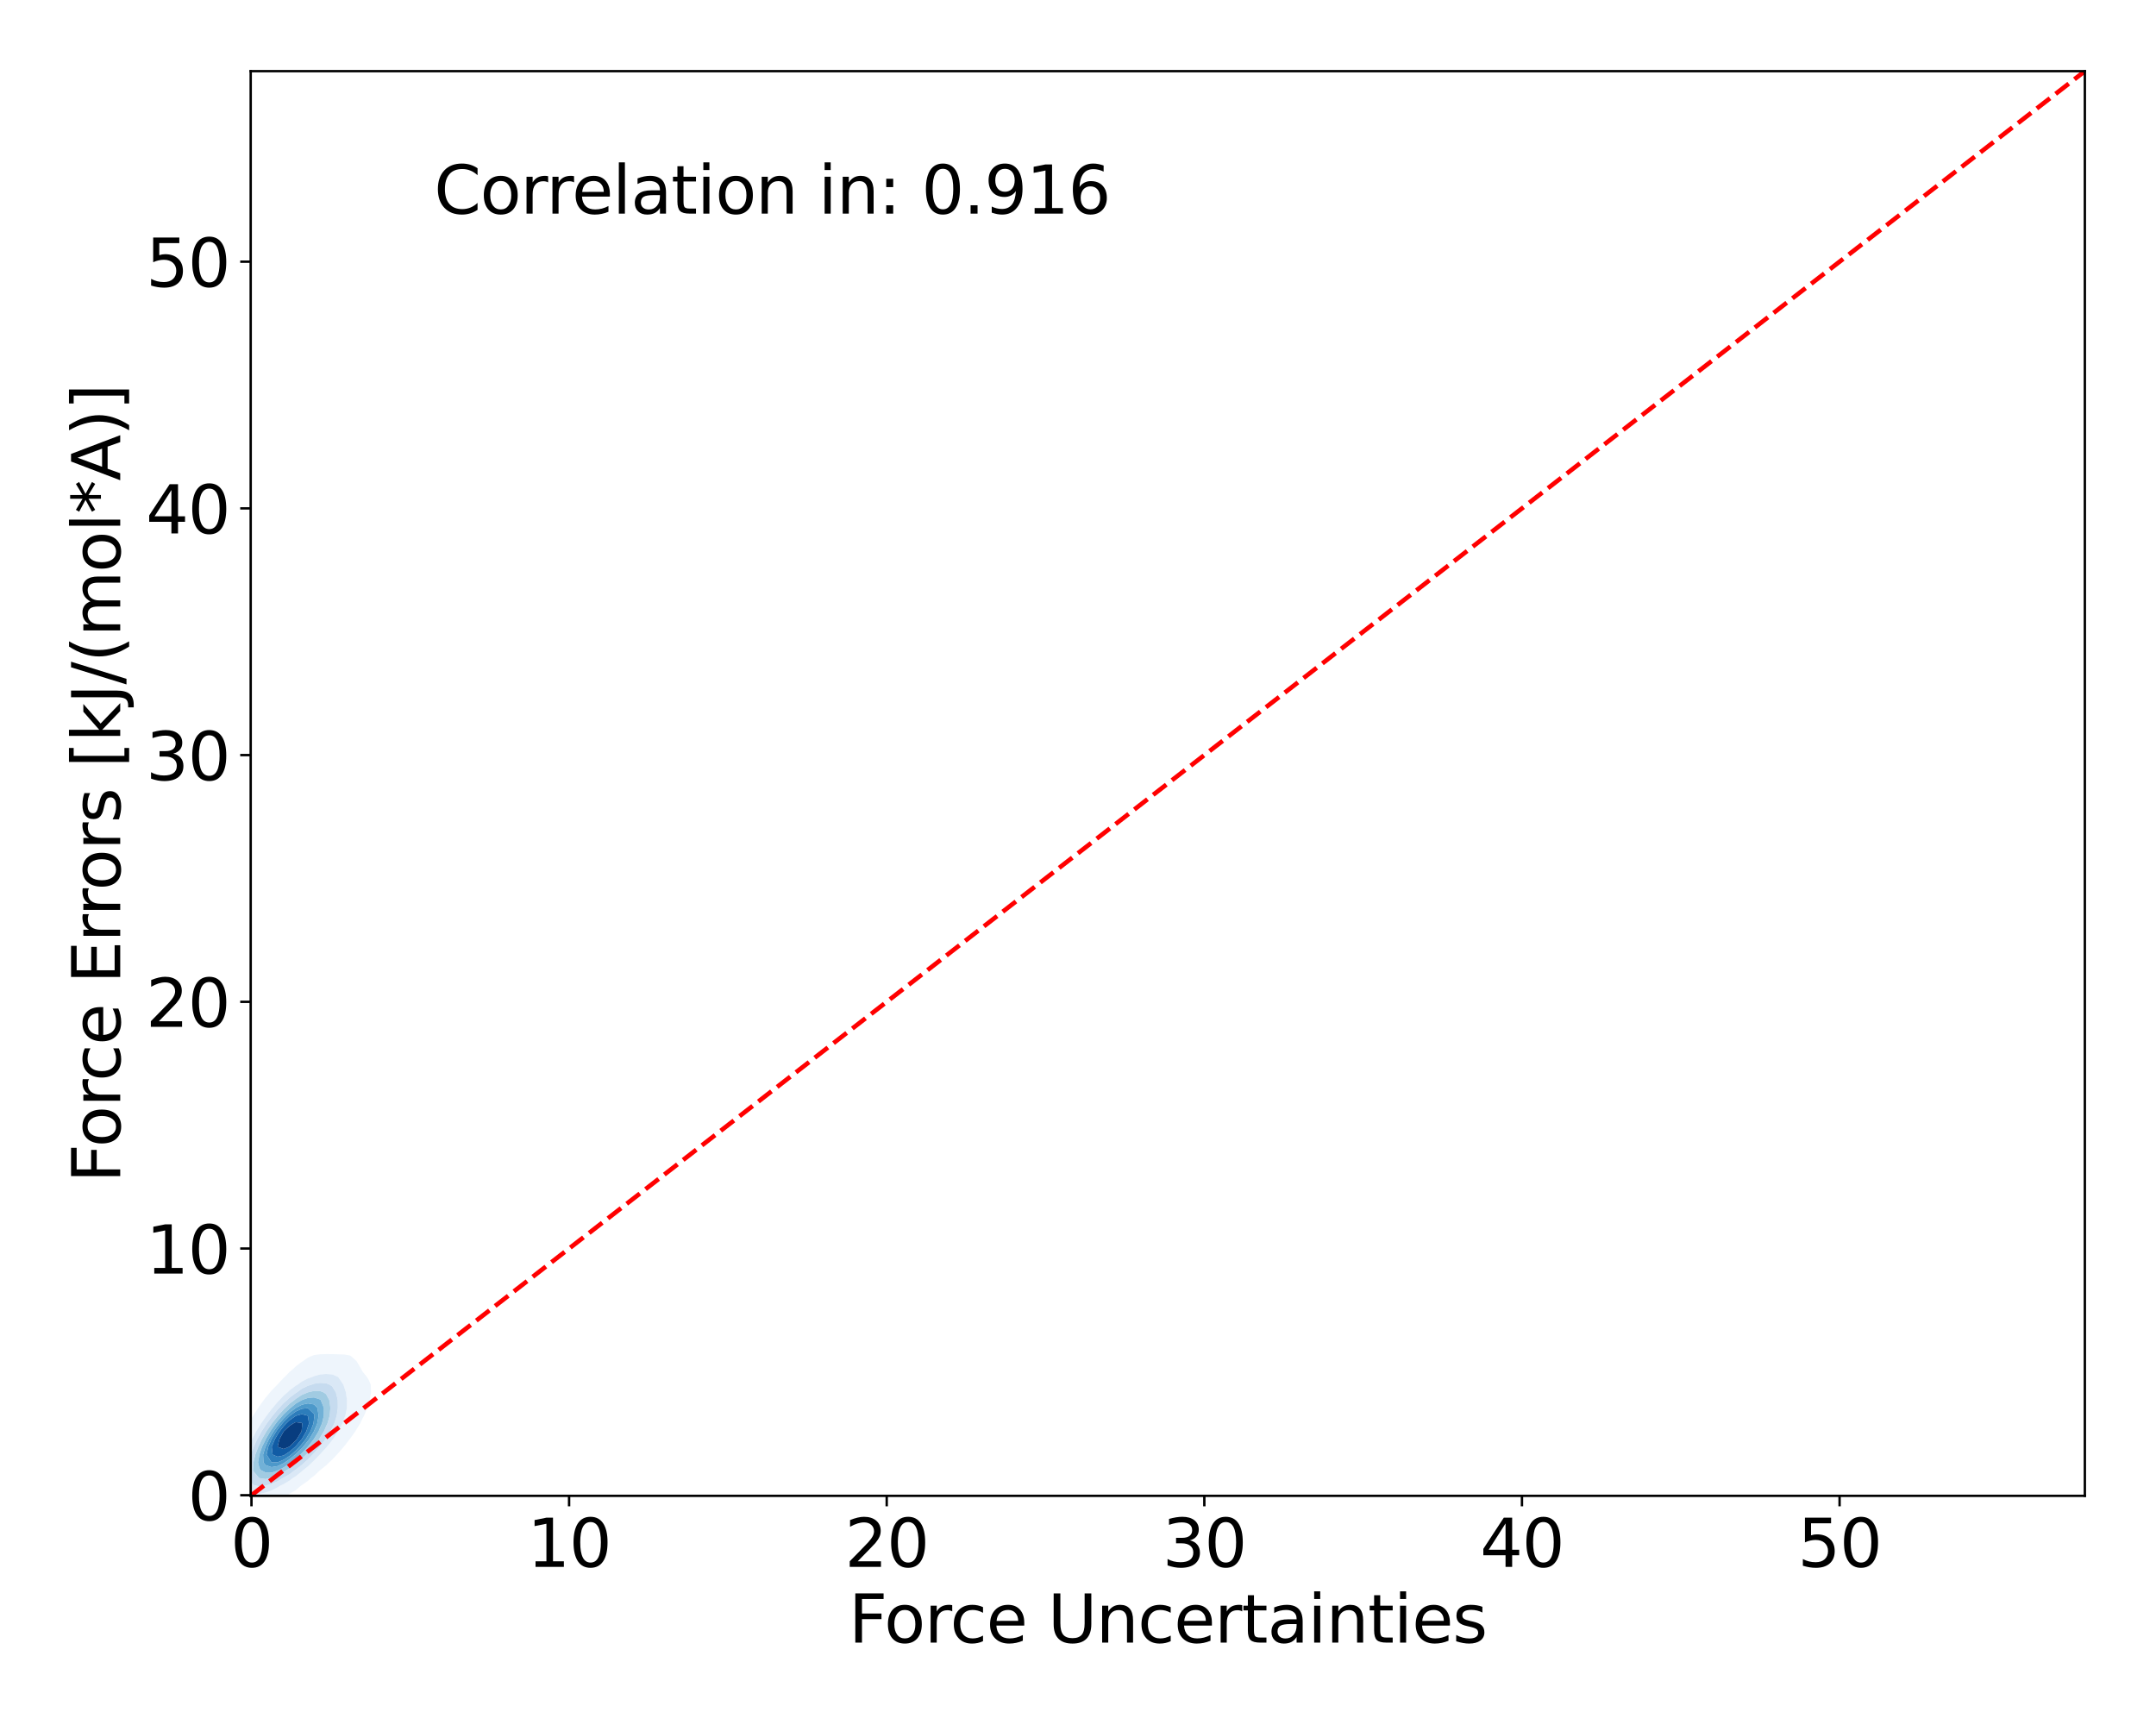 <?xml version="1.0" encoding="utf-8" standalone="no"?>
<!DOCTYPE svg PUBLIC "-//W3C//DTD SVG 1.1//EN"
  "http://www.w3.org/Graphics/SVG/1.1/DTD/svg11.dtd">
<svg xmlns:xlink="http://www.w3.org/1999/xlink" width="720pt" height="576pt" viewBox="0 0 720 576" xmlns="http://www.w3.org/2000/svg" version="1.1">
 <defs>
  <style type="text/css">*{stroke-linejoin: round; stroke-linecap: butt}</style>
 </defs>
 <g id="figure_1">
  <g id="patch_1">
   <path d="M 0 576 
L 720 576 
L 720 0 
L 0 0 
z
" style="fill: #ffffff"/>
  </g>
  <g id="axes_1">
   <g id="patch_2">
    <path d="M 83.72 499.48 
L 696.24 499.48 
L 696.24 23.76 
L 83.72 23.76 
z
" style="fill: #ffffff"/>
   </g>
   <g id="QuadContourSet_1">
    <path d="M 78.529 504.366 
L 80.554 504.957 
L 82.579 505.044 
L 84.604 504.68 
L 86.629 503.884 
L 86.629 503.884 
L 88.654 503.311 
L 90.679 502.473 
L 92.564 501.287 
L 92.703 501.232 
L 94.728 500.292 
L 96.753 498.757 
L 96.833 498.689 
L 98.778 497.585 
L 100.508 496.092 
L 100.803 495.905 
L 102.828 494.485 
L 103.915 493.495 
L 104.853 492.826 
L 106.877 490.922 
L 106.904 490.897 
L 108.902 489.324 
L 109.926 488.3 
L 110.927 487.396 
L 112.508 485.702 
L 112.952 485.237 
L 114.79 483.105 
L 114.977 482.875 
L 116.84 480.508 
L 117.002 480.27 
L 118.679 477.91 
L 119.027 477.297 
L 120.289 475.313 
L 121.052 473.671 
L 121.591 472.716 
L 122.663 470.118 
L 123.076 468.549 
L 123.453 467.521 
L 123.914 464.923 
L 123.818 462.326 
L 123.076 460.658 
L 122.482 459.729 
L 121.052 457.963 
L 120.638 457.131 
L 119.09 454.534 
L 119.027 454.448 
L 117.002 452.644 
L 114.977 452.283 
L 112.952 452.221 
L 110.927 452.156 
L 108.902 452.146 
L 106.877 452.207 
L 104.853 452.475 
L 102.828 453.319 
L 101.159 454.534 
L 100.803 454.718 
L 98.778 456.257 
L 97.892 457.131 
L 96.753 458.052 
L 95.131 459.729 
L 94.728 460.087 
L 92.703 462.263 
L 92.646 462.326 
L 90.679 464.335 
L 90.196 464.923 
L 88.654 466.75 
L 88.08 467.521 
L 86.629 469.512 
L 86.213 470.118 
L 84.604 472.66 
L 84.568 472.716 
L 82.884 475.313 
L 82.579 475.892 
L 81.348 477.91 
L 80.554 479.657 
L 80.07 480.508 
L 78.891 483.105 
L 78.529 484.214 
L 77.844 485.702 
L 76.96 488.3 
L 76.504 490.292 
L 76.284 490.897 
L 75.578 493.495 
L 75.213 496.092 
L 75.146 498.689 
L 75.565 501.287 
L 76.504 502.931 
L 77.708 503.884 
z
M 83.597 498.689 
L 82.579 498.402 
L 80.554 496.267 
L 80.473 496.092 
L 80.188 493.495 
L 80.542 490.897 
L 80.554 490.855 
L 81.05 488.3 
L 81.87 485.702 
L 82.579 484.15 
L 82.949 483.105 
L 84.186 480.508 
L 84.604 479.788 
L 85.554 477.91 
L 86.629 476.229 
L 87.181 475.313 
L 88.654 473.211 
L 89.008 472.716 
L 90.679 470.534 
L 91.032 470.118 
L 92.703 468.124 
L 93.313 467.521 
L 94.728 465.987 
L 96.018 464.923 
L 96.753 464.208 
L 98.778 462.688 
L 99.422 462.326 
L 100.803 461.305 
L 102.828 460.272 
L 104.422 459.729 
L 104.853 459.513 
L 106.877 458.941 
L 108.902 458.784 
L 110.927 458.931 
L 112.848 459.729 
L 112.952 459.794 
L 114.665 462.326 
L 114.977 463.268 
L 115.523 464.923 
L 115.887 467.521 
L 115.858 470.118 
L 115.334 472.716 
L 114.977 473.569 
L 114.401 475.313 
L 112.952 477.91 
L 112.952 477.91 
L 111.254 480.508 
L 110.927 480.916 
L 109.193 483.105 
L 108.902 483.433 
L 106.877 485.63 
L 106.811 485.702 
L 104.853 487.738 
L 104.244 488.3 
L 102.828 489.668 
L 101.276 490.897 
L 100.803 491.326 
L 98.778 492.926 
L 97.864 493.495 
L 96.753 494.361 
L 94.728 495.574 
L 93.611 496.092 
L 92.703 496.665 
L 90.679 497.686 
L 88.654 498.386 
L 87.242 498.689 
L 86.629 498.893 
L 84.604 498.957 
z
" clip-path="url(#p6c0d41dede)" style="fill: #eef5fc"/>
    <path d="M 84.604 498.957 
L 86.629 498.893 
L 87.242 498.689 
L 88.654 498.386 
L 90.679 497.686 
L 92.703 496.665 
L 93.611 496.092 
L 94.728 495.574 
L 96.753 494.361 
L 97.864 493.495 
L 98.778 492.926 
L 100.803 491.326 
L 101.276 490.897 
L 102.828 489.668 
L 104.244 488.3 
L 104.853 487.738 
L 106.811 485.702 
L 106.877 485.63 
L 108.902 483.433 
L 109.193 483.105 
L 110.927 480.916 
L 111.254 480.508 
L 112.952 477.91 
L 112.952 477.91 
L 114.401 475.313 
L 114.977 473.569 
L 115.334 472.716 
L 115.858 470.118 
L 115.887 467.521 
L 115.523 464.923 
L 114.977 463.268 
L 114.665 462.326 
L 112.952 459.794 
L 112.848 459.729 
L 110.927 458.931 
L 108.902 458.784 
L 106.877 458.941 
L 104.853 459.513 
L 104.422 459.729 
L 102.828 460.272 
L 100.803 461.305 
L 99.422 462.326 
L 98.778 462.688 
L 96.753 464.208 
L 96.018 464.923 
L 94.728 465.987 
L 93.313 467.521 
L 92.703 468.124 
L 91.032 470.118 
L 90.679 470.534 
L 89.008 472.716 
L 88.654 473.211 
L 87.181 475.313 
L 86.629 476.229 
L 85.554 477.91 
L 84.604 479.788 
L 84.186 480.508 
L 82.949 483.105 
L 82.579 484.15 
L 81.87 485.702 
L 81.05 488.3 
L 80.554 490.855 
L 80.542 490.897 
L 80.188 493.495 
L 80.473 496.092 
L 80.554 496.267 
L 82.579 498.402 
L 83.597 498.689 
z
M 85.628 496.092 
L 84.604 495.831 
L 82.579 493.497 
L 82.578 493.495 
L 82.491 490.897 
L 82.579 490.502 
L 82.926 488.3 
L 83.645 485.702 
L 84.604 483.481 
L 84.734 483.105 
L 85.908 480.508 
L 86.629 479.283 
L 87.364 477.91 
L 88.654 475.958 
L 89.075 475.313 
L 90.679 473.14 
L 91.014 472.716 
L 92.703 470.664 
L 93.226 470.118 
L 94.728 468.484 
L 95.848 467.521 
L 96.753 466.643 
L 98.778 465.141 
L 99.147 464.923 
L 100.803 463.696 
L 102.828 462.721 
L 104.161 462.326 
L 104.853 462.04 
L 106.877 461.746 
L 108.902 461.875 
L 110.034 462.326 
L 110.927 462.906 
L 112.175 464.923 
L 112.798 467.521 
L 112.83 470.118 
L 112.456 472.716 
L 111.64 475.313 
L 110.927 476.677 
L 110.388 477.91 
L 108.902 480.196 
L 108.718 480.508 
L 106.877 482.912 
L 106.732 483.105 
L 104.853 485.257 
L 104.437 485.702 
L 102.828 487.35 
L 101.751 488.3 
L 100.803 489.179 
L 98.778 490.72 
L 98.511 490.897 
L 96.753 492.238 
L 94.728 493.383 
L 94.503 493.495 
L 92.703 494.612 
L 90.679 495.501 
L 88.654 496.092 
L 88.654 496.092 
L 86.629 496.31 
z
" clip-path="url(#p6c0d41dede)" style="fill: #dae8f6"/>
    <path d="M 86.629 496.31 
L 88.654 496.092 
L 88.654 496.092 
L 90.679 495.501 
L 92.703 494.612 
L 94.503 493.495 
L 94.728 493.383 
L 96.753 492.238 
L 98.511 490.897 
L 98.778 490.72 
L 100.803 489.179 
L 101.751 488.3 
L 102.828 487.35 
L 104.437 485.702 
L 104.853 485.257 
L 106.732 483.105 
L 106.877 482.912 
L 108.718 480.508 
L 108.902 480.196 
L 110.388 477.91 
L 110.927 476.677 
L 111.64 475.313 
L 112.456 472.716 
L 112.83 470.118 
L 112.798 467.521 
L 112.175 464.923 
L 110.927 462.906 
L 110.034 462.326 
L 108.902 461.875 
L 106.877 461.746 
L 104.853 462.04 
L 104.161 462.326 
L 102.828 462.721 
L 100.803 463.696 
L 99.147 464.923 
L 98.778 465.141 
L 96.753 466.643 
L 95.848 467.521 
L 94.728 468.484 
L 93.226 470.118 
L 92.703 470.664 
L 91.014 472.716 
L 90.679 473.14 
L 89.075 475.313 
L 88.654 475.958 
L 87.364 477.91 
L 86.629 479.283 
L 85.908 480.508 
L 84.734 483.105 
L 84.604 483.481 
L 83.645 485.702 
L 82.926 488.3 
L 82.579 490.502 
L 82.491 490.897 
L 82.578 493.495 
L 82.579 493.497 
L 84.604 495.831 
L 85.628 496.092 
z
M 86.511 493.495 
L 84.604 491.243 
L 84.491 490.897 
L 84.604 489.195 
L 84.648 488.3 
L 85.265 485.702 
L 86.265 483.105 
L 86.629 482.395 
L 87.47 480.508 
L 88.654 478.528 
L 89.002 477.91 
L 90.679 475.476 
L 90.793 475.313 
L 92.703 472.885 
L 92.851 472.716 
L 94.728 470.618 
L 95.269 470.118 
L 96.753 468.661 
L 98.287 467.521 
L 98.778 467.099 
L 100.803 465.775 
L 102.828 464.923 
L 102.828 464.923 
L 104.853 464.44 
L 106.877 464.487 
L 108.031 464.923 
L 108.902 465.526 
L 109.975 467.521 
L 110.337 470.118 
L 110.099 472.716 
L 109.356 475.313 
L 108.902 476.246 
L 108.194 477.91 
L 106.877 480.023 
L 106.591 480.508 
L 104.853 482.797 
L 104.613 483.105 
L 102.828 485.096 
L 102.228 485.702 
L 100.803 487.08 
L 99.302 488.3 
L 98.778 488.747 
L 96.753 490.25 
L 95.686 490.897 
L 94.728 491.563 
L 92.703 492.678 
L 90.679 493.46 
L 90.46 493.495 
L 88.654 493.869 
L 86.629 493.557 
z
" clip-path="url(#p6c0d41dede)" style="fill: #c6dbef"/>
    <path d="M 86.629 493.557 
L 88.654 493.869 
L 90.46 493.495 
L 90.679 493.46 
L 92.703 492.678 
L 94.728 491.563 
L 95.686 490.897 
L 96.753 490.25 
L 98.778 488.747 
L 99.302 488.3 
L 100.803 487.08 
L 102.228 485.702 
L 102.828 485.096 
L 104.613 483.105 
L 104.853 482.797 
L 106.591 480.508 
L 106.877 480.023 
L 108.194 477.91 
L 108.902 476.246 
L 109.356 475.313 
L 110.099 472.716 
L 110.337 470.118 
L 109.975 467.521 
L 108.902 465.526 
L 108.031 464.923 
L 106.877 464.487 
L 104.853 464.44 
L 102.828 464.923 
L 102.828 464.923 
L 100.803 465.775 
L 98.778 467.099 
L 98.287 467.521 
L 96.753 468.661 
L 95.269 470.118 
L 94.728 470.618 
L 92.851 472.716 
L 92.703 472.885 
L 90.793 475.313 
L 90.679 475.476 
L 89.002 477.91 
L 88.654 478.528 
L 87.47 480.508 
L 86.629 482.395 
L 86.265 483.105 
L 85.265 485.702 
L 84.648 488.3 
L 84.604 489.195 
L 84.491 490.897 
L 84.604 491.243 
L 86.511 493.495 
z
M 87.105 490.897 
L 86.629 490.203 
L 86.169 488.3 
L 86.629 485.707 
L 86.629 485.702 
L 87.506 483.105 
L 88.654 480.812 
L 88.792 480.508 
L 90.289 477.91 
L 90.679 477.345 
L 92.109 475.313 
L 92.703 474.558 
L 94.314 472.716 
L 94.728 472.252 
L 96.753 470.333 
L 97.037 470.118 
L 98.778 468.676 
L 100.803 467.521 
L 100.803 467.521 
L 102.828 466.777 
L 104.853 466.635 
L 106.877 467.292 
L 107.12 467.521 
L 108.167 470.118 
L 108.143 472.716 
L 107.524 475.313 
L 106.877 476.757 
L 106.413 477.91 
L 104.853 480.463 
L 104.827 480.508 
L 102.828 483.079 
L 102.807 483.105 
L 100.803 485.229 
L 100.307 485.702 
L 98.778 487.081 
L 97.161 488.3 
L 96.753 488.62 
L 94.728 489.993 
L 92.946 490.897 
L 92.703 491.041 
L 90.679 491.705 
L 88.654 491.678 
z
" clip-path="url(#p6c0d41dede)" style="fill: #a1cbe2"/>
    <path d="M 88.654 491.678 
L 90.679 491.705 
L 92.703 491.041 
L 92.946 490.897 
L 94.728 489.993 
L 96.753 488.62 
L 97.161 488.3 
L 98.778 487.081 
L 100.307 485.702 
L 100.803 485.229 
L 102.807 483.105 
L 102.828 483.079 
L 104.827 480.508 
L 104.853 480.463 
L 106.413 477.91 
L 106.877 476.757 
L 107.524 475.313 
L 108.143 472.716 
L 108.167 470.118 
L 107.12 467.521 
L 106.877 467.292 
L 104.853 466.635 
L 102.828 466.777 
L 100.803 467.521 
L 100.803 467.521 
L 98.778 468.676 
L 97.037 470.118 
L 96.753 470.333 
L 94.728 472.252 
L 94.314 472.716 
L 92.703 474.558 
L 92.109 475.313 
L 90.679 477.345 
L 90.289 477.91 
L 88.792 480.508 
L 88.654 480.812 
L 87.506 483.105 
L 86.629 485.702 
L 86.629 485.707 
L 86.169 488.3 
L 86.629 490.203 
L 87.105 490.897 
z
M 87.988 488.3 
L 87.864 485.702 
L 88.638 483.105 
L 88.654 483.075 
L 89.825 480.508 
L 90.679 479.096 
L 91.392 477.91 
L 92.703 476.09 
L 93.312 475.313 
L 94.728 473.652 
L 95.68 472.716 
L 96.753 471.653 
L 98.778 470.126 
L 98.795 470.118 
L 100.803 469.061 
L 102.828 468.62 
L 104.853 468.963 
L 106.003 470.118 
L 106.411 472.716 
L 105.942 475.313 
L 104.853 477.91 
L 104.853 477.91 
L 103.324 480.508 
L 102.828 481.147 
L 101.256 483.105 
L 100.803 483.586 
L 98.778 485.548 
L 98.601 485.702 
L 96.753 487.241 
L 95.157 488.3 
L 94.728 488.6 
L 92.703 489.551 
L 90.679 489.894 
L 88.654 489.204 
z
" clip-path="url(#p6c0d41dede)" style="fill: #71b1d7"/>
    <path d="M 88.654 489.204 
L 90.679 489.894 
L 92.703 489.551 
L 94.728 488.6 
L 95.157 488.3 
L 96.753 487.241 
L 98.601 485.702 
L 98.778 485.548 
L 100.803 483.586 
L 101.256 483.105 
L 102.828 481.147 
L 103.324 480.508 
L 104.853 477.91 
L 104.853 477.91 
L 105.942 475.313 
L 106.411 472.716 
L 106.003 470.118 
L 104.853 468.963 
L 102.828 468.62 
L 100.803 469.061 
L 98.795 470.118 
L 98.778 470.126 
L 96.753 471.653 
L 95.68 472.716 
L 94.728 473.652 
L 93.312 475.313 
L 92.703 476.09 
L 91.392 477.91 
L 90.679 479.096 
L 89.825 480.508 
L 88.654 483.075 
L 88.638 483.105 
L 87.864 485.702 
L 87.988 488.3 
z
M 90.66 488.3 
L 89.019 485.702 
L 89.578 483.105 
L 90.679 480.559 
L 90.7 480.508 
L 92.262 477.91 
L 92.703 477.298 
L 94.259 475.313 
L 94.728 474.762 
L 96.753 472.774 
L 96.835 472.716 
L 98.778 471.313 
L 100.803 470.402 
L 102.828 470.205 
L 104.853 472.151 
L 105.025 472.716 
L 104.853 473.95 
L 104.684 475.313 
L 103.712 477.91 
L 102.828 479.364 
L 102.151 480.508 
L 100.803 482.195 
L 100.037 483.105 
L 98.778 484.371 
L 97.258 485.702 
L 96.753 486.123 
L 94.728 487.423 
L 92.703 488.3 
L 92.703 488.3 
L 90.679 488.309 
z
" clip-path="url(#p6c0d41dede)" style="fill: #4d99ca"/>
    <path d="M 90.679 488.309 
L 92.703 488.3 
L 92.703 488.3 
L 94.728 487.423 
L 96.753 486.123 
L 97.258 485.702 
L 98.778 484.371 
L 100.037 483.105 
L 100.803 482.195 
L 102.151 480.508 
L 102.828 479.364 
L 103.712 477.91 
L 104.684 475.313 
L 104.853 473.95 
L 105.025 472.716 
L 104.853 472.151 
L 102.828 470.205 
L 100.803 470.402 
L 98.778 471.313 
L 96.835 472.716 
L 96.753 472.774 
L 94.728 474.762 
L 94.259 475.313 
L 92.703 477.298 
L 92.262 477.91 
L 90.7 480.508 
L 90.679 480.559 
L 89.578 483.105 
L 89.019 485.702 
L 90.66 488.3 
z
M 91.036 485.702 
L 90.743 483.105 
L 91.828 480.508 
L 92.703 479.023 
L 93.419 477.91 
L 94.728 476.241 
L 95.607 475.313 
L 96.753 474.207 
L 98.778 472.768 
L 98.959 472.716 
L 100.803 472.217 
L 102.75 472.716 
L 102.828 472.825 
L 103.198 475.313 
L 102.828 476.371 
L 102.311 477.91 
L 100.803 480.508 
L 100.803 480.508 
L 98.778 482.902 
L 98.578 483.105 
L 96.753 484.669 
L 95.193 485.702 
L 94.728 485.996 
L 92.703 486.419 
z
" clip-path="url(#p6c0d41dede)" style="fill: #2d7dbb"/>
    <path d="M 92.703 486.419 
L 94.728 485.996 
L 95.193 485.702 
L 96.753 484.669 
L 98.578 483.105 
L 98.778 482.902 
L 100.803 480.508 
L 100.803 480.508 
L 102.311 477.91 
L 102.828 476.371 
L 103.198 475.313 
L 102.828 472.825 
L 102.75 472.716 
L 100.803 472.217 
L 98.959 472.716 
L 98.778 472.768 
L 96.753 474.207 
L 95.607 475.313 
L 94.728 476.241 
L 93.419 477.91 
L 92.703 479.023 
L 91.828 480.508 
L 90.743 483.105 
L 91.036 485.702 
z
M 92.703 483.105 
L 93.328 480.508 
L 94.728 477.984 
L 94.78 477.91 
L 96.753 476.065 
L 97.933 475.313 
L 98.778 474.877 
L 100.803 475.156 
L 100.922 475.313 
L 100.803 476.977 
L 100.728 477.91 
L 99.171 480.508 
L 98.778 480.973 
L 96.753 482.991 
L 96.545 483.105 
L 94.728 483.848 
z
" clip-path="url(#p6c0d41dede)" style="fill: #115ca5"/>
    <path d="M 94.728 483.848 
L 96.545 483.105 
L 96.753 482.991 
L 98.778 480.973 
L 99.171 480.508 
L 100.728 477.91 
L 100.803 476.977 
L 100.922 475.313 
L 100.803 475.156 
L 98.778 474.877 
L 97.933 475.313 
L 96.753 476.065 
L 94.78 477.91 
L 94.728 477.984 
L 93.328 480.508 
L 92.703 483.105 
z
" clip-path="url(#p6c0d41dede)" style="fill: #083d7f"/>
   </g>
   <g id="matplotlib.axis_1">
    <g id="xtick_1">
     <g id="line2d_1">
      <defs>
       <path id="m7c2a12a3ed" d="M 0 0 
L 0 3.5 
" style="stroke: #000000; stroke-width: 0.8"/>
      </defs>
      <g>
       <use xlink:href="#m7c2a12a3ed" x="83.98" y="499.48" style="stroke: #000000; stroke-width: 0.8"/>
      </g>
     </g>
     <g id="text_1">
      <!-- 0 -->
      <g transform="translate(76.981 523.197) scale(0.22 -0.22)">
       <defs>
        <path id="DejaVuSans-30" d="M 2034 4250 
Q 1547 4250 1301 3770 
Q 1056 3291 1056 2328 
Q 1056 1369 1301 889 
Q 1547 409 2034 409 
Q 2525 409 2770 889 
Q 3016 1369 3016 2328 
Q 3016 3291 2770 3770 
Q 2525 4250 2034 4250 
z
M 2034 4750 
Q 2819 4750 3233 4129 
Q 3647 3509 3647 2328 
Q 3647 1150 3233 529 
Q 2819 -91 2034 -91 
Q 1250 -91 836 529 
Q 422 1150 422 2328 
Q 422 3509 836 4129 
Q 1250 4750 2034 4750 
z
" transform="scale(0.016)"/>
       </defs>
       <use xlink:href="#DejaVuSans-30"/>
      </g>
     </g>
    </g>
    <g id="xtick_2">
     <g id="line2d_2">
      <g>
       <use xlink:href="#m7c2a12a3ed" x="190.05" y="499.48" style="stroke: #000000; stroke-width: 0.8"/>
      </g>
     </g>
     <g id="text_2">
      <!-- 10 -->
      <g transform="translate(176.052 523.197) scale(0.22 -0.22)">
       <defs>
        <path id="DejaVuSans-31" d="M 794 531 
L 1825 531 
L 1825 4091 
L 703 3866 
L 703 4441 
L 1819 4666 
L 2450 4666 
L 2450 531 
L 3481 531 
L 3481 0 
L 794 0 
L 794 531 
z
" transform="scale(0.016)"/>
       </defs>
       <use xlink:href="#DejaVuSans-31"/>
       <use xlink:href="#DejaVuSans-30" x="63.623"/>
      </g>
     </g>
    </g>
    <g id="xtick_3">
     <g id="line2d_3">
      <g>
       <use xlink:href="#m7c2a12a3ed" x="296.12" y="499.48" style="stroke: #000000; stroke-width: 0.8"/>
      </g>
     </g>
     <g id="text_3">
      <!-- 20 -->
      <g transform="translate(282.123 523.197) scale(0.22 -0.22)">
       <defs>
        <path id="DejaVuSans-32" d="M 1228 531 
L 3431 531 
L 3431 0 
L 469 0 
L 469 531 
Q 828 903 1448 1529 
Q 2069 2156 2228 2338 
Q 2531 2678 2651 2914 
Q 2772 3150 2772 3378 
Q 2772 3750 2511 3984 
Q 2250 4219 1831 4219 
Q 1534 4219 1204 4116 
Q 875 4013 500 3803 
L 500 4441 
Q 881 4594 1212 4672 
Q 1544 4750 1819 4750 
Q 2544 4750 2975 4387 
Q 3406 4025 3406 3419 
Q 3406 3131 3298 2873 
Q 3191 2616 2906 2266 
Q 2828 2175 2409 1742 
Q 1991 1309 1228 531 
z
" transform="scale(0.016)"/>
       </defs>
       <use xlink:href="#DejaVuSans-32"/>
       <use xlink:href="#DejaVuSans-30" x="63.623"/>
      </g>
     </g>
    </g>
    <g id="xtick_4">
     <g id="line2d_4">
      <g>
       <use xlink:href="#m7c2a12a3ed" x="402.19" y="499.48" style="stroke: #000000; stroke-width: 0.8"/>
      </g>
     </g>
     <g id="text_4">
      <!-- 30 -->
      <g transform="translate(388.193 523.197) scale(0.22 -0.22)">
       <defs>
        <path id="DejaVuSans-33" d="M 2597 2516 
Q 3050 2419 3304 2112 
Q 3559 1806 3559 1356 
Q 3559 666 3084 287 
Q 2609 -91 1734 -91 
Q 1441 -91 1130 -33 
Q 819 25 488 141 
L 488 750 
Q 750 597 1062 519 
Q 1375 441 1716 441 
Q 2309 441 2620 675 
Q 2931 909 2931 1356 
Q 2931 1769 2642 2001 
Q 2353 2234 1838 2234 
L 1294 2234 
L 1294 2753 
L 1863 2753 
Q 2328 2753 2575 2939 
Q 2822 3125 2822 3475 
Q 2822 3834 2567 4026 
Q 2313 4219 1838 4219 
Q 1578 4219 1281 4162 
Q 984 4106 628 3988 
L 628 4550 
Q 988 4650 1302 4700 
Q 1616 4750 1894 4750 
Q 2613 4750 3031 4423 
Q 3450 4097 3450 3541 
Q 3450 3153 3228 2886 
Q 3006 2619 2597 2516 
z
" transform="scale(0.016)"/>
       </defs>
       <use xlink:href="#DejaVuSans-33"/>
       <use xlink:href="#DejaVuSans-30" x="63.623"/>
      </g>
     </g>
    </g>
    <g id="xtick_5">
     <g id="line2d_5">
      <g>
       <use xlink:href="#m7c2a12a3ed" x="508.261" y="499.48" style="stroke: #000000; stroke-width: 0.8"/>
      </g>
     </g>
     <g id="text_5">
      <!-- 40 -->
      <g transform="translate(494.263 523.197) scale(0.22 -0.22)">
       <defs>
        <path id="DejaVuSans-34" d="M 2419 4116 
L 825 1625 
L 2419 1625 
L 2419 4116 
z
M 2253 4666 
L 3047 4666 
L 3047 1625 
L 3713 1625 
L 3713 1100 
L 3047 1100 
L 3047 0 
L 2419 0 
L 2419 1100 
L 313 1100 
L 313 1709 
L 2253 4666 
z
" transform="scale(0.016)"/>
       </defs>
       <use xlink:href="#DejaVuSans-34"/>
       <use xlink:href="#DejaVuSans-30" x="63.623"/>
      </g>
     </g>
    </g>
    <g id="xtick_6">
     <g id="line2d_6">
      <g>
       <use xlink:href="#m7c2a12a3ed" x="614.331" y="499.48" style="stroke: #000000; stroke-width: 0.8"/>
      </g>
     </g>
     <g id="text_6">
      <!-- 50 -->
      <g transform="translate(600.333 523.197) scale(0.22 -0.22)">
       <defs>
        <path id="DejaVuSans-35" d="M 691 4666 
L 3169 4666 
L 3169 4134 
L 1269 4134 
L 1269 2991 
Q 1406 3038 1543 3061 
Q 1681 3084 1819 3084 
Q 2600 3084 3056 2656 
Q 3513 2228 3513 1497 
Q 3513 744 3044 326 
Q 2575 -91 1722 -91 
Q 1428 -91 1123 -41 
Q 819 9 494 109 
L 494 744 
Q 775 591 1075 516 
Q 1375 441 1709 441 
Q 2250 441 2565 725 
Q 2881 1009 2881 1497 
Q 2881 1984 2565 2268 
Q 2250 2553 1709 2553 
Q 1456 2553 1204 2497 
Q 953 2441 691 2322 
L 691 4666 
z
" transform="scale(0.016)"/>
       </defs>
       <use xlink:href="#DejaVuSans-35"/>
       <use xlink:href="#DejaVuSans-30" x="63.623"/>
      </g>
     </g>
    </g>
    <g id="text_7">
     <!-- Force Uncertainties -->
     <g transform="translate(283.426 548.488) scale(0.22 -0.22)">
      <defs>
       <path id="DejaVuSans-46" d="M 628 4666 
L 3309 4666 
L 3309 4134 
L 1259 4134 
L 1259 2759 
L 3109 2759 
L 3109 2228 
L 1259 2228 
L 1259 0 
L 628 0 
L 628 4666 
z
" transform="scale(0.016)"/>
       <path id="DejaVuSans-6f" d="M 1959 3097 
Q 1497 3097 1228 2736 
Q 959 2375 959 1747 
Q 959 1119 1226 758 
Q 1494 397 1959 397 
Q 2419 397 2687 759 
Q 2956 1122 2956 1747 
Q 2956 2369 2687 2733 
Q 2419 3097 1959 3097 
z
M 1959 3584 
Q 2709 3584 3137 3096 
Q 3566 2609 3566 1747 
Q 3566 888 3137 398 
Q 2709 -91 1959 -91 
Q 1206 -91 779 398 
Q 353 888 353 1747 
Q 353 2609 779 3096 
Q 1206 3584 1959 3584 
z
" transform="scale(0.016)"/>
       <path id="DejaVuSans-72" d="M 2631 2963 
Q 2534 3019 2420 3045 
Q 2306 3072 2169 3072 
Q 1681 3072 1420 2755 
Q 1159 2438 1159 1844 
L 1159 0 
L 581 0 
L 581 3500 
L 1159 3500 
L 1159 2956 
Q 1341 3275 1631 3429 
Q 1922 3584 2338 3584 
Q 2397 3584 2469 3576 
Q 2541 3569 2628 3553 
L 2631 2963 
z
" transform="scale(0.016)"/>
       <path id="DejaVuSans-63" d="M 3122 3366 
L 3122 2828 
Q 2878 2963 2633 3030 
Q 2388 3097 2138 3097 
Q 1578 3097 1268 2742 
Q 959 2388 959 1747 
Q 959 1106 1268 751 
Q 1578 397 2138 397 
Q 2388 397 2633 464 
Q 2878 531 3122 666 
L 3122 134 
Q 2881 22 2623 -34 
Q 2366 -91 2075 -91 
Q 1284 -91 818 406 
Q 353 903 353 1747 
Q 353 2603 823 3093 
Q 1294 3584 2113 3584 
Q 2378 3584 2631 3529 
Q 2884 3475 3122 3366 
z
" transform="scale(0.016)"/>
       <path id="DejaVuSans-65" d="M 3597 1894 
L 3597 1613 
L 953 1613 
Q 991 1019 1311 708 
Q 1631 397 2203 397 
Q 2534 397 2845 478 
Q 3156 559 3463 722 
L 3463 178 
Q 3153 47 2828 -22 
Q 2503 -91 2169 -91 
Q 1331 -91 842 396 
Q 353 884 353 1716 
Q 353 2575 817 3079 
Q 1281 3584 2069 3584 
Q 2775 3584 3186 3129 
Q 3597 2675 3597 1894 
z
M 3022 2063 
Q 3016 2534 2758 2815 
Q 2500 3097 2075 3097 
Q 1594 3097 1305 2825 
Q 1016 2553 972 2059 
L 3022 2063 
z
" transform="scale(0.016)"/>
       <path id="DejaVuSans-20" transform="scale(0.016)"/>
       <path id="DejaVuSans-55" d="M 556 4666 
L 1191 4666 
L 1191 1831 
Q 1191 1081 1462 751 
Q 1734 422 2344 422 
Q 2950 422 3222 751 
Q 3494 1081 3494 1831 
L 3494 4666 
L 4128 4666 
L 4128 1753 
Q 4128 841 3676 375 
Q 3225 -91 2344 -91 
Q 1459 -91 1007 375 
Q 556 841 556 1753 
L 556 4666 
z
" transform="scale(0.016)"/>
       <path id="DejaVuSans-6e" d="M 3513 2113 
L 3513 0 
L 2938 0 
L 2938 2094 
Q 2938 2591 2744 2837 
Q 2550 3084 2163 3084 
Q 1697 3084 1428 2787 
Q 1159 2491 1159 1978 
L 1159 0 
L 581 0 
L 581 3500 
L 1159 3500 
L 1159 2956 
Q 1366 3272 1645 3428 
Q 1925 3584 2291 3584 
Q 2894 3584 3203 3211 
Q 3513 2838 3513 2113 
z
" transform="scale(0.016)"/>
       <path id="DejaVuSans-74" d="M 1172 4494 
L 1172 3500 
L 2356 3500 
L 2356 3053 
L 1172 3053 
L 1172 1153 
Q 1172 725 1289 603 
Q 1406 481 1766 481 
L 2356 481 
L 2356 0 
L 1766 0 
Q 1100 0 847 248 
Q 594 497 594 1153 
L 594 3053 
L 172 3053 
L 172 3500 
L 594 3500 
L 594 4494 
L 1172 4494 
z
" transform="scale(0.016)"/>
       <path id="DejaVuSans-61" d="M 2194 1759 
Q 1497 1759 1228 1600 
Q 959 1441 959 1056 
Q 959 750 1161 570 
Q 1363 391 1709 391 
Q 2188 391 2477 730 
Q 2766 1069 2766 1631 
L 2766 1759 
L 2194 1759 
z
M 3341 1997 
L 3341 0 
L 2766 0 
L 2766 531 
Q 2569 213 2275 61 
Q 1981 -91 1556 -91 
Q 1019 -91 701 211 
Q 384 513 384 1019 
Q 384 1609 779 1909 
Q 1175 2209 1959 2209 
L 2766 2209 
L 2766 2266 
Q 2766 2663 2505 2880 
Q 2244 3097 1772 3097 
Q 1472 3097 1187 3025 
Q 903 2953 641 2809 
L 641 3341 
Q 956 3463 1253 3523 
Q 1550 3584 1831 3584 
Q 2591 3584 2966 3190 
Q 3341 2797 3341 1997 
z
" transform="scale(0.016)"/>
       <path id="DejaVuSans-69" d="M 603 3500 
L 1178 3500 
L 1178 0 
L 603 0 
L 603 3500 
z
M 603 4863 
L 1178 4863 
L 1178 4134 
L 603 4134 
L 603 4863 
z
" transform="scale(0.016)"/>
       <path id="DejaVuSans-73" d="M 2834 3397 
L 2834 2853 
Q 2591 2978 2328 3040 
Q 2066 3103 1784 3103 
Q 1356 3103 1142 2972 
Q 928 2841 928 2578 
Q 928 2378 1081 2264 
Q 1234 2150 1697 2047 
L 1894 2003 
Q 2506 1872 2764 1633 
Q 3022 1394 3022 966 
Q 3022 478 2636 193 
Q 2250 -91 1575 -91 
Q 1294 -91 989 -36 
Q 684 19 347 128 
L 347 722 
Q 666 556 975 473 
Q 1284 391 1588 391 
Q 1994 391 2212 530 
Q 2431 669 2431 922 
Q 2431 1156 2273 1281 
Q 2116 1406 1581 1522 
L 1381 1569 
Q 847 1681 609 1914 
Q 372 2147 372 2553 
Q 372 3047 722 3315 
Q 1072 3584 1716 3584 
Q 2034 3584 2315 3537 
Q 2597 3491 2834 3397 
z
" transform="scale(0.016)"/>
      </defs>
      <use xlink:href="#DejaVuSans-46"/>
      <use xlink:href="#DejaVuSans-6f" x="53.895"/>
      <use xlink:href="#DejaVuSans-72" x="115.076"/>
      <use xlink:href="#DejaVuSans-63" x="153.939"/>
      <use xlink:href="#DejaVuSans-65" x="208.92"/>
      <use xlink:href="#DejaVuSans-20" x="270.443"/>
      <use xlink:href="#DejaVuSans-55" x="302.23"/>
      <use xlink:href="#DejaVuSans-6e" x="375.424"/>
      <use xlink:href="#DejaVuSans-63" x="438.803"/>
      <use xlink:href="#DejaVuSans-65" x="493.783"/>
      <use xlink:href="#DejaVuSans-72" x="555.307"/>
      <use xlink:href="#DejaVuSans-74" x="596.42"/>
      <use xlink:href="#DejaVuSans-61" x="635.629"/>
      <use xlink:href="#DejaVuSans-69" x="696.908"/>
      <use xlink:href="#DejaVuSans-6e" x="724.691"/>
      <use xlink:href="#DejaVuSans-74" x="788.07"/>
      <use xlink:href="#DejaVuSans-69" x="827.279"/>
      <use xlink:href="#DejaVuSans-65" x="855.062"/>
      <use xlink:href="#DejaVuSans-73" x="916.586"/>
     </g>
    </g>
   </g>
   <g id="matplotlib.axis_2">
    <g id="ytick_1">
     <g id="line2d_7">
      <defs>
       <path id="m55211ac3b5" d="M 0 0 
L -3.5 0 
" style="stroke: #000000; stroke-width: 0.8"/>
      </defs>
      <g>
       <use xlink:href="#m55211ac3b5" x="83.72" y="499.278" style="stroke: #000000; stroke-width: 0.8"/>
      </g>
     </g>
     <g id="text_8">
      <!-- 0 -->
      <g transform="translate(62.722 507.637) scale(0.22 -0.22)">
       <use xlink:href="#DejaVuSans-30"/>
      </g>
     </g>
    </g>
    <g id="ytick_2">
     <g id="line2d_8">
      <g>
       <use xlink:href="#m55211ac3b5" x="83.72" y="416.898" style="stroke: #000000; stroke-width: 0.8"/>
      </g>
     </g>
     <g id="text_9">
      <!-- 10 -->
      <g transform="translate(48.725 425.256) scale(0.22 -0.22)">
       <use xlink:href="#DejaVuSans-31"/>
       <use xlink:href="#DejaVuSans-30" x="63.623"/>
      </g>
     </g>
    </g>
    <g id="ytick_3">
     <g id="line2d_9">
      <g>
       <use xlink:href="#m55211ac3b5" x="83.72" y="334.517" style="stroke: #000000; stroke-width: 0.8"/>
      </g>
     </g>
     <g id="text_10">
      <!-- 20 -->
      <g transform="translate(48.725 342.876) scale(0.22 -0.22)">
       <use xlink:href="#DejaVuSans-32"/>
       <use xlink:href="#DejaVuSans-30" x="63.623"/>
      </g>
     </g>
    </g>
    <g id="ytick_4">
     <g id="line2d_10">
      <g>
       <use xlink:href="#m55211ac3b5" x="83.72" y="252.137" style="stroke: #000000; stroke-width: 0.8"/>
      </g>
     </g>
     <g id="text_11">
      <!-- 30 -->
      <g transform="translate(48.725 260.495) scale(0.22 -0.22)">
       <use xlink:href="#DejaVuSans-33"/>
       <use xlink:href="#DejaVuSans-30" x="63.623"/>
      </g>
     </g>
    </g>
    <g id="ytick_5">
     <g id="line2d_11">
      <g>
       <use xlink:href="#m55211ac3b5" x="83.72" y="169.756" style="stroke: #000000; stroke-width: 0.8"/>
      </g>
     </g>
     <g id="text_12">
      <!-- 40 -->
      <g transform="translate(48.725 178.114) scale(0.22 -0.22)">
       <use xlink:href="#DejaVuSans-34"/>
       <use xlink:href="#DejaVuSans-30" x="63.623"/>
      </g>
     </g>
    </g>
    <g id="ytick_6">
     <g id="line2d_12">
      <g>
       <use xlink:href="#m55211ac3b5" x="83.72" y="87.376" style="stroke: #000000; stroke-width: 0.8"/>
      </g>
     </g>
     <g id="text_13">
      <!-- 50 -->
      <g transform="translate(48.725 95.734) scale(0.22 -0.22)">
       <use xlink:href="#DejaVuSans-35"/>
       <use xlink:href="#DejaVuSans-30" x="63.623"/>
      </g>
     </g>
    </g>
    <g id="text_14">
     <!-- Force Errors [kJ/(mol*A)] -->
     <g transform="translate(40.15 394.913) rotate(-90) scale(0.22 -0.22)">
      <defs>
       <path id="DejaVuSans-45" d="M 628 4666 
L 3578 4666 
L 3578 4134 
L 1259 4134 
L 1259 2753 
L 3481 2753 
L 3481 2222 
L 1259 2222 
L 1259 531 
L 3634 531 
L 3634 0 
L 628 0 
L 628 4666 
z
" transform="scale(0.016)"/>
       <path id="DejaVuSans-5b" d="M 550 4863 
L 1875 4863 
L 1875 4416 
L 1125 4416 
L 1125 -397 
L 1875 -397 
L 1875 -844 
L 550 -844 
L 550 4863 
z
" transform="scale(0.016)"/>
       <path id="DejaVuSans-6b" d="M 581 4863 
L 1159 4863 
L 1159 1991 
L 2875 3500 
L 3609 3500 
L 1753 1863 
L 3688 0 
L 2938 0 
L 1159 1709 
L 1159 0 
L 581 0 
L 581 4863 
z
" transform="scale(0.016)"/>
       <path id="DejaVuSans-4a" d="M 628 4666 
L 1259 4666 
L 1259 325 
Q 1259 -519 939 -900 
Q 619 -1281 -91 -1281 
L -331 -1281 
L -331 -750 
L -134 -750 
Q 284 -750 456 -515 
Q 628 -281 628 325 
L 628 4666 
z
" transform="scale(0.016)"/>
       <path id="DejaVuSans-2f" d="M 1625 4666 
L 2156 4666 
L 531 -594 
L 0 -594 
L 1625 4666 
z
" transform="scale(0.016)"/>
       <path id="DejaVuSans-28" d="M 1984 4856 
Q 1566 4138 1362 3434 
Q 1159 2731 1159 2009 
Q 1159 1288 1364 580 
Q 1569 -128 1984 -844 
L 1484 -844 
Q 1016 -109 783 600 
Q 550 1309 550 2009 
Q 550 2706 781 3412 
Q 1013 4119 1484 4856 
L 1984 4856 
z
" transform="scale(0.016)"/>
       <path id="DejaVuSans-6d" d="M 3328 2828 
Q 3544 3216 3844 3400 
Q 4144 3584 4550 3584 
Q 5097 3584 5394 3201 
Q 5691 2819 5691 2113 
L 5691 0 
L 5113 0 
L 5113 2094 
Q 5113 2597 4934 2840 
Q 4756 3084 4391 3084 
Q 3944 3084 3684 2787 
Q 3425 2491 3425 1978 
L 3425 0 
L 2847 0 
L 2847 2094 
Q 2847 2600 2669 2842 
Q 2491 3084 2119 3084 
Q 1678 3084 1418 2786 
Q 1159 2488 1159 1978 
L 1159 0 
L 581 0 
L 581 3500 
L 1159 3500 
L 1159 2956 
Q 1356 3278 1631 3431 
Q 1906 3584 2284 3584 
Q 2666 3584 2933 3390 
Q 3200 3197 3328 2828 
z
" transform="scale(0.016)"/>
       <path id="DejaVuSans-6c" d="M 603 4863 
L 1178 4863 
L 1178 0 
L 603 0 
L 603 4863 
z
" transform="scale(0.016)"/>
       <path id="DejaVuSans-2a" d="M 3009 3897 
L 1888 3291 
L 3009 2681 
L 2828 2375 
L 1778 3009 
L 1778 1831 
L 1422 1831 
L 1422 3009 
L 372 2375 
L 191 2681 
L 1313 3291 
L 191 3897 
L 372 4206 
L 1422 3572 
L 1422 4750 
L 1778 4750 
L 1778 3572 
L 2828 4206 
L 3009 3897 
z
" transform="scale(0.016)"/>
       <path id="DejaVuSans-41" d="M 2188 4044 
L 1331 1722 
L 3047 1722 
L 2188 4044 
z
M 1831 4666 
L 2547 4666 
L 4325 0 
L 3669 0 
L 3244 1197 
L 1141 1197 
L 716 0 
L 50 0 
L 1831 4666 
z
" transform="scale(0.016)"/>
       <path id="DejaVuSans-29" d="M 513 4856 
L 1013 4856 
Q 1481 4119 1714 3412 
Q 1947 2706 1947 2009 
Q 1947 1309 1714 600 
Q 1481 -109 1013 -844 
L 513 -844 
Q 928 -128 1133 580 
Q 1338 1288 1338 2009 
Q 1338 2731 1133 3434 
Q 928 4138 513 4856 
z
" transform="scale(0.016)"/>
       <path id="DejaVuSans-5d" d="M 1947 4863 
L 1947 -844 
L 622 -844 
L 622 -397 
L 1369 -397 
L 1369 4416 
L 622 4416 
L 622 4863 
L 1947 4863 
z
" transform="scale(0.016)"/>
      </defs>
      <use xlink:href="#DejaVuSans-46"/>
      <use xlink:href="#DejaVuSans-6f" x="53.895"/>
      <use xlink:href="#DejaVuSans-72" x="115.076"/>
      <use xlink:href="#DejaVuSans-63" x="153.939"/>
      <use xlink:href="#DejaVuSans-65" x="208.92"/>
      <use xlink:href="#DejaVuSans-20" x="270.443"/>
      <use xlink:href="#DejaVuSans-45" x="302.23"/>
      <use xlink:href="#DejaVuSans-72" x="365.414"/>
      <use xlink:href="#DejaVuSans-72" x="404.777"/>
      <use xlink:href="#DejaVuSans-6f" x="443.641"/>
      <use xlink:href="#DejaVuSans-72" x="504.822"/>
      <use xlink:href="#DejaVuSans-73" x="545.936"/>
      <use xlink:href="#DejaVuSans-20" x="598.035"/>
      <use xlink:href="#DejaVuSans-5b" x="629.822"/>
      <use xlink:href="#DejaVuSans-6b" x="668.836"/>
      <use xlink:href="#DejaVuSans-4a" x="726.746"/>
      <use xlink:href="#DejaVuSans-2f" x="756.238"/>
      <use xlink:href="#DejaVuSans-28" x="789.93"/>
      <use xlink:href="#DejaVuSans-6d" x="828.943"/>
      <use xlink:href="#DejaVuSans-6f" x="926.355"/>
      <use xlink:href="#DejaVuSans-6c" x="987.537"/>
      <use xlink:href="#DejaVuSans-2a" x="1015.32"/>
      <use xlink:href="#DejaVuSans-41" x="1065.32"/>
      <use xlink:href="#DejaVuSans-29" x="1133.729"/>
      <use xlink:href="#DejaVuSans-5d" x="1172.742"/>
     </g>
    </g>
   </g>
   <g id="line2d_13">
    <path d="M 83.72 499.48 
L 696.24 23.76 
" clip-path="url(#p6c0d41dede)" style="fill: none; stroke-dasharray: 5.55,2.4; stroke-dashoffset: 0; stroke: #ff0000; stroke-width: 1.5"/>
   </g>
   <g id="patch_3">
    <path d="M 83.72 499.48 
L 83.72 23.76 
" style="fill: none; stroke: #000000; stroke-width: 0.8; stroke-linejoin: miter; stroke-linecap: square"/>
   </g>
   <g id="patch_4">
    <path d="M 696.24 499.48 
L 696.24 23.76 
" style="fill: none; stroke: #000000; stroke-width: 0.8; stroke-linejoin: miter; stroke-linecap: square"/>
   </g>
   <g id="patch_5">
    <path d="M 83.72 499.48 
L 696.24 499.48 
" style="fill: none; stroke: #000000; stroke-width: 0.8; stroke-linejoin: miter; stroke-linecap: square"/>
   </g>
   <g id="patch_6">
    <path d="M 83.72 23.76 
L 696.24 23.76 
" style="fill: none; stroke: #000000; stroke-width: 0.8; stroke-linejoin: miter; stroke-linecap: square"/>
   </g>
   <g id="text_15">
    <!-- Correlation in: 0.916 -->
    <g transform="translate(144.972 71.332) scale(0.22 -0.22)">
     <defs>
      <path id="DejaVuSans-43" d="M 4122 4306 
L 4122 3641 
Q 3803 3938 3442 4084 
Q 3081 4231 2675 4231 
Q 1875 4231 1450 3742 
Q 1025 3253 1025 2328 
Q 1025 1406 1450 917 
Q 1875 428 2675 428 
Q 3081 428 3442 575 
Q 3803 722 4122 1019 
L 4122 359 
Q 3791 134 3420 21 
Q 3050 -91 2638 -91 
Q 1578 -91 968 557 
Q 359 1206 359 2328 
Q 359 3453 968 4101 
Q 1578 4750 2638 4750 
Q 3056 4750 3426 4639 
Q 3797 4528 4122 4306 
z
" transform="scale(0.016)"/>
      <path id="DejaVuSans-3a" d="M 750 794 
L 1409 794 
L 1409 0 
L 750 0 
L 750 794 
z
M 750 3309 
L 1409 3309 
L 1409 2516 
L 750 2516 
L 750 3309 
z
" transform="scale(0.016)"/>
      <path id="DejaVuSans-2e" d="M 684 794 
L 1344 794 
L 1344 0 
L 684 0 
L 684 794 
z
" transform="scale(0.016)"/>
      <path id="DejaVuSans-39" d="M 703 97 
L 703 672 
Q 941 559 1184 500 
Q 1428 441 1663 441 
Q 2288 441 2617 861 
Q 2947 1281 2994 2138 
Q 2813 1869 2534 1725 
Q 2256 1581 1919 1581 
Q 1219 1581 811 2004 
Q 403 2428 403 3163 
Q 403 3881 828 4315 
Q 1253 4750 1959 4750 
Q 2769 4750 3195 4129 
Q 3622 3509 3622 2328 
Q 3622 1225 3098 567 
Q 2575 -91 1691 -91 
Q 1453 -91 1209 -44 
Q 966 3 703 97 
z
M 1959 2075 
Q 2384 2075 2632 2365 
Q 2881 2656 2881 3163 
Q 2881 3666 2632 3958 
Q 2384 4250 1959 4250 
Q 1534 4250 1286 3958 
Q 1038 3666 1038 3163 
Q 1038 2656 1286 2365 
Q 1534 2075 1959 2075 
z
" transform="scale(0.016)"/>
      <path id="DejaVuSans-36" d="M 2113 2584 
Q 1688 2584 1439 2293 
Q 1191 2003 1191 1497 
Q 1191 994 1439 701 
Q 1688 409 2113 409 
Q 2538 409 2786 701 
Q 3034 994 3034 1497 
Q 3034 2003 2786 2293 
Q 2538 2584 2113 2584 
z
M 3366 4563 
L 3366 3988 
Q 3128 4100 2886 4159 
Q 2644 4219 2406 4219 
Q 1781 4219 1451 3797 
Q 1122 3375 1075 2522 
Q 1259 2794 1537 2939 
Q 1816 3084 2150 3084 
Q 2853 3084 3261 2657 
Q 3669 2231 3669 1497 
Q 3669 778 3244 343 
Q 2819 -91 2113 -91 
Q 1303 -91 875 529 
Q 447 1150 447 2328 
Q 447 3434 972 4092 
Q 1497 4750 2381 4750 
Q 2619 4750 2861 4703 
Q 3103 4656 3366 4563 
z
" transform="scale(0.016)"/>
     </defs>
     <use xlink:href="#DejaVuSans-43"/>
     <use xlink:href="#DejaVuSans-6f" x="69.824"/>
     <use xlink:href="#DejaVuSans-72" x="131.006"/>
     <use xlink:href="#DejaVuSans-72" x="170.369"/>
     <use xlink:href="#DejaVuSans-65" x="209.232"/>
     <use xlink:href="#DejaVuSans-6c" x="270.756"/>
     <use xlink:href="#DejaVuSans-61" x="298.539"/>
     <use xlink:href="#DejaVuSans-74" x="359.818"/>
     <use xlink:href="#DejaVuSans-69" x="399.027"/>
     <use xlink:href="#DejaVuSans-6f" x="426.811"/>
     <use xlink:href="#DejaVuSans-6e" x="487.992"/>
     <use xlink:href="#DejaVuSans-20" x="551.371"/>
     <use xlink:href="#DejaVuSans-69" x="583.158"/>
     <use xlink:href="#DejaVuSans-6e" x="610.941"/>
     <use xlink:href="#DejaVuSans-3a" x="674.32"/>
     <use xlink:href="#DejaVuSans-20" x="708.012"/>
     <use xlink:href="#DejaVuSans-30" x="739.799"/>
     <use xlink:href="#DejaVuSans-2e" x="803.422"/>
     <use xlink:href="#DejaVuSans-39" x="835.209"/>
     <use xlink:href="#DejaVuSans-31" x="898.832"/>
     <use xlink:href="#DejaVuSans-36" x="962.455"/>
    </g>
   </g>
  </g>
 </g>
 <defs>
  <clipPath id="p6c0d41dede">
   <rect x="83.72" y="23.76" width="612.52" height="475.72"/>
  </clipPath>
 </defs>
</svg>

